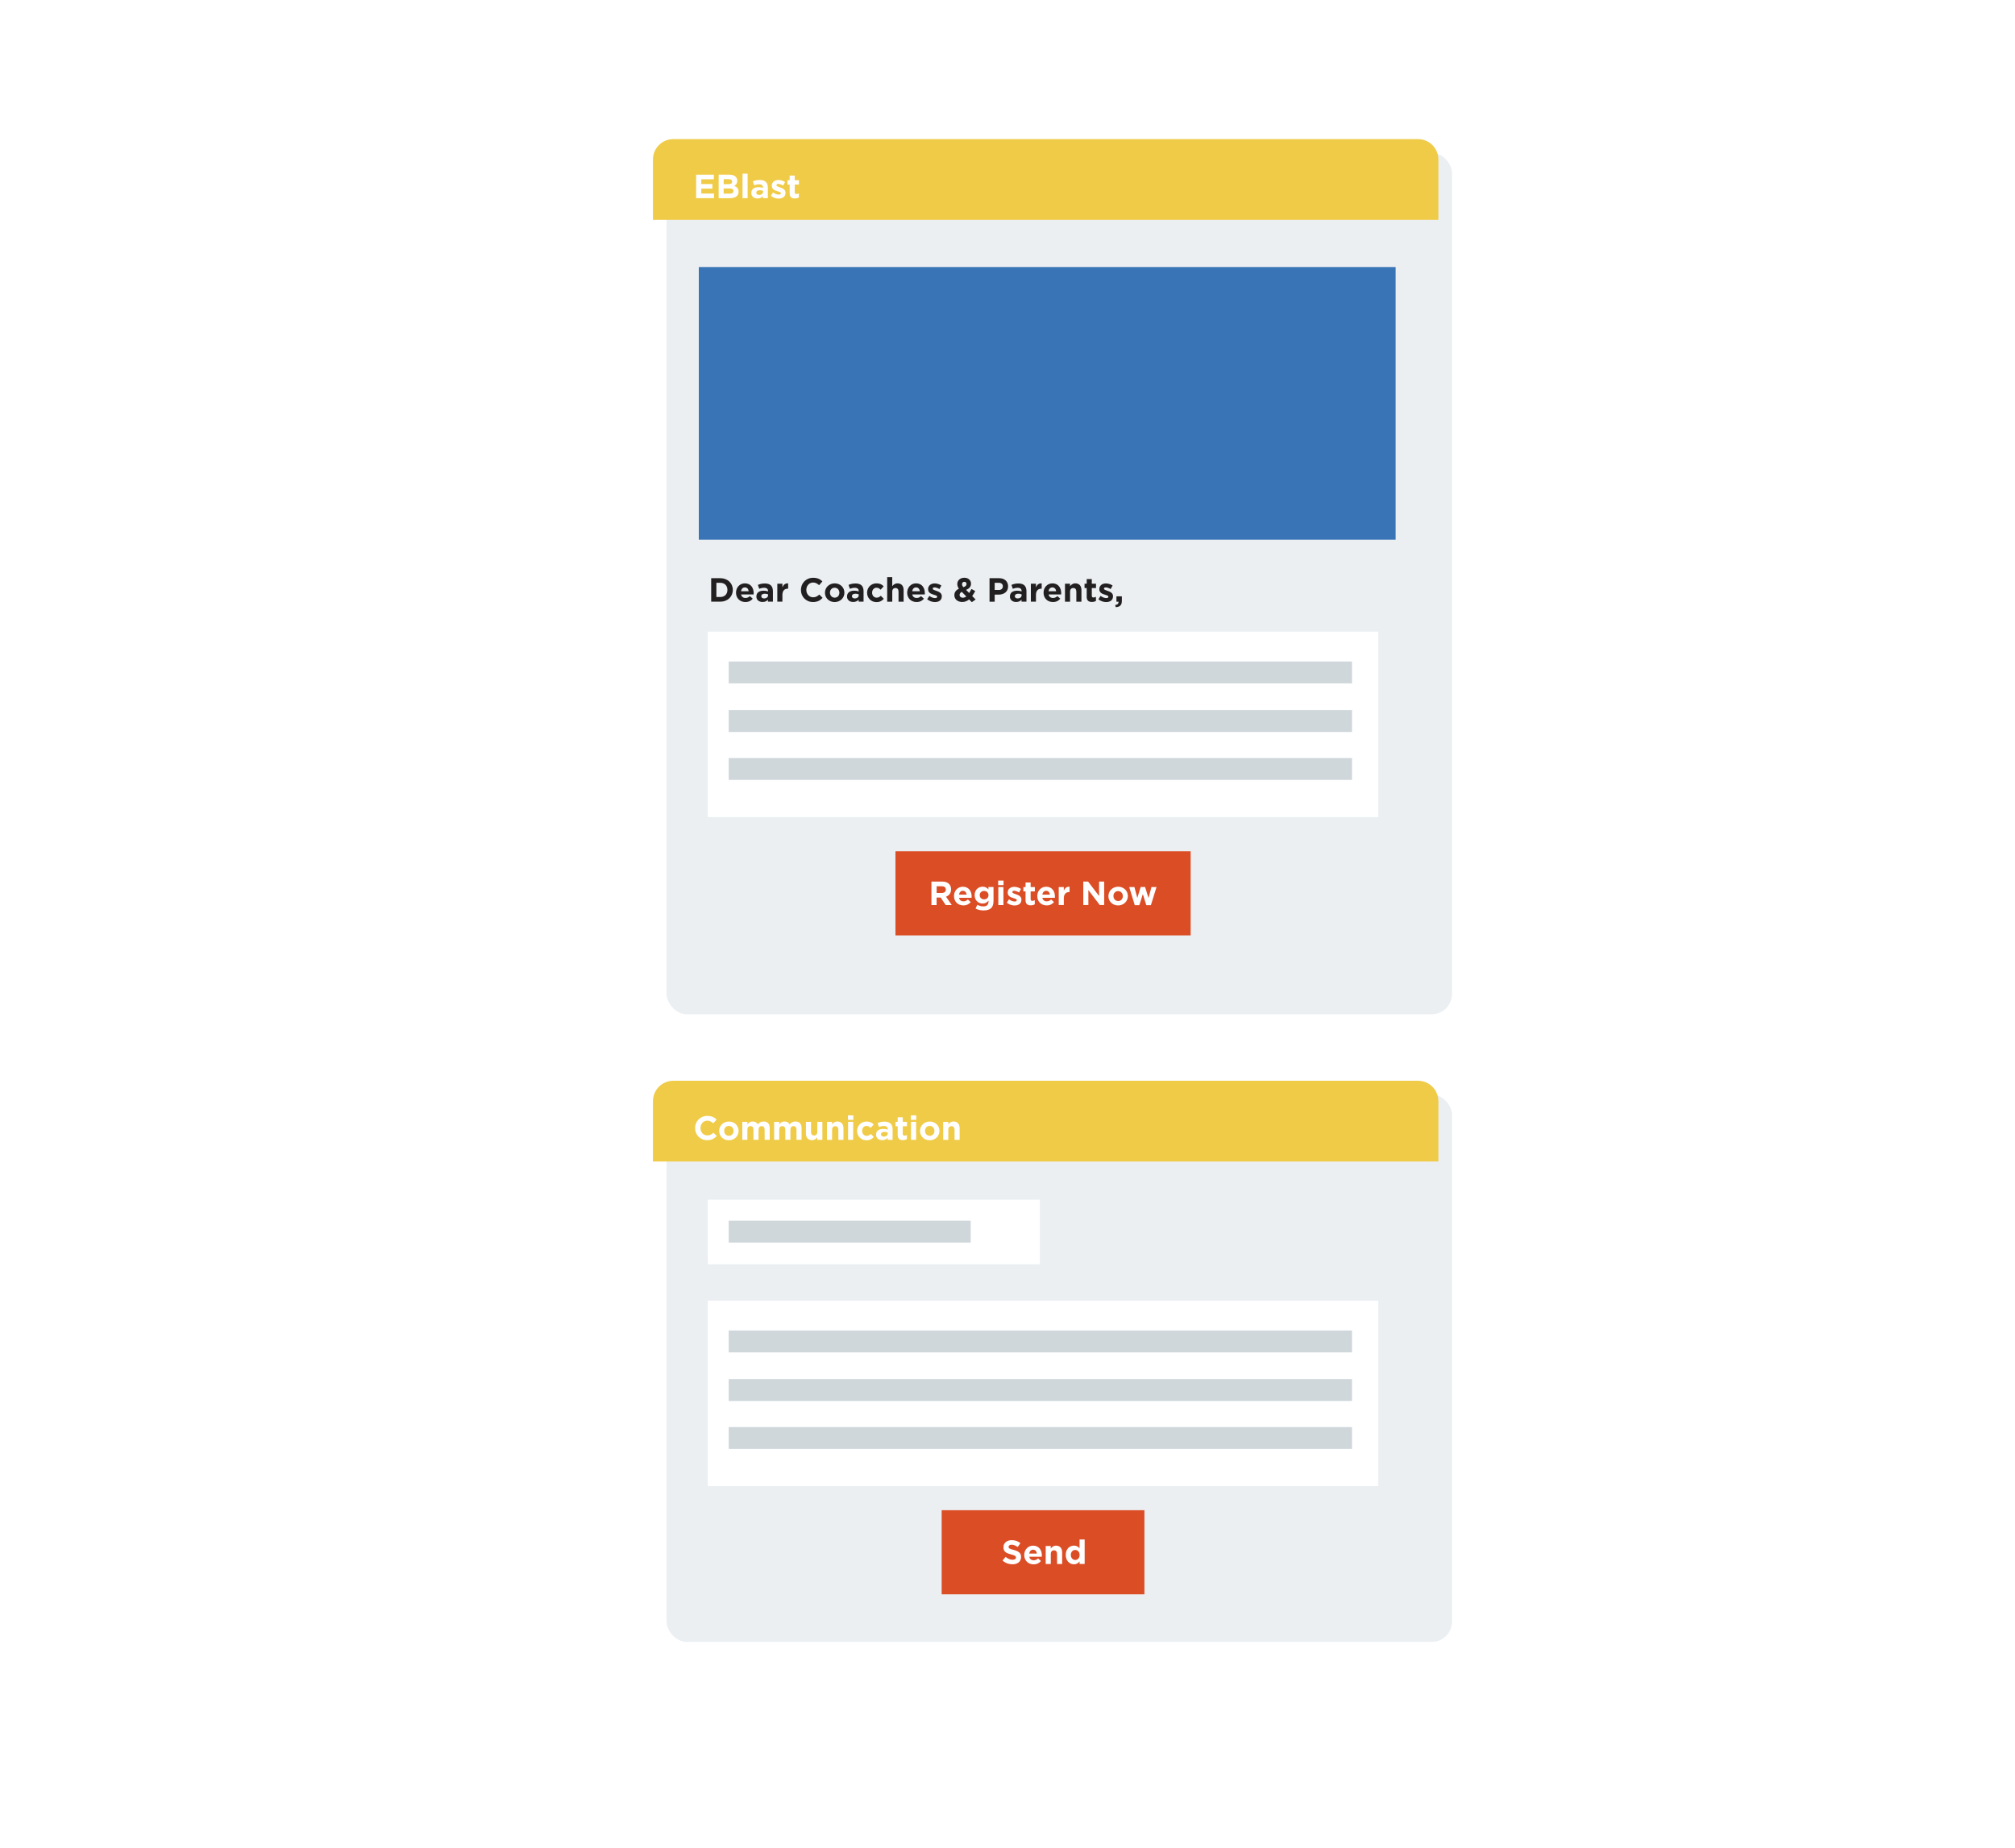 <?xml version="1.0" encoding="UTF-8"?>
<svg xmlns="http://www.w3.org/2000/svg" xmlns:xlink="http://www.w3.org/1999/xlink" version="1.1" viewBox="0 0 530.79 486.9">
  <defs>
    <style>
      .cls-1 {
        fill: #db4d25;
      }

      .cls-2 {
        fill: #f0cb48;
      }

      .cls-3 {
        fill: #fff;
      }

      .cls-4 {
        fill: #221f20;
      }

      .cls-5 {
        fill: #cfd7db;
      }

      .cls-6 {
        filter: url(#drop-shadow-1);
      }

      .cls-6, .cls-7 {
        fill: #ebeff2;
      }

      .cls-7 {
        filter: url(#drop-shadow-2);
      }

      .cls-8 {
        fill: #3874b6;
      }
    </style>
    <filter id="drop-shadow-1" filterUnits="userSpaceOnUse">
      <feOffset dx="3.6" dy="3.6"/>
      <feGaussianBlur result="blur" stdDeviation="1.44"/>
      <feFlood flood-color="#000" flood-opacity=".4"/>
      <feComposite in2="blur" operator="in"/>
      <feComposite in="SourceGraphic"/>
    </filter>
    <filter id="drop-shadow-2" filterUnits="userSpaceOnUse">
      <feOffset dx="3.6" dy="3.6"/>
      <feGaussianBlur result="blur-2" stdDeviation="1.44"/>
      <feFlood flood-color="#000" flood-opacity=".4"/>
      <feComposite in2="blur-2" operator="in"/>
      <feComposite in="SourceGraphic"/>
    </filter>
  </defs>
  <!-- Generator: Adobe Illustrator 28.6.0, SVG Export Plug-In . SVG Version: 1.2.0 Build 709)  -->
  <g>
    <g id="Layer_1">
      <rect class="cls-6" x="171.99" y="36.65" width="206.9" height="226.96" rx="5.36" ry="5.36"/>
      <path class="cls-2" d="M373.53,36.65h-196.17c-2.96,0-5.36,2.4-5.36,5.36v15.91h206.9v-15.91c0-2.96-2.4-5.36-5.36-5.36Z"/>
      <g>
        <path class="cls-3" d="M183.38,46.02h4.66v1.21h-3.31v1.25h2.92v1.21h-2.92v1.3h3.36v1.21h-4.71v-6.18Z"/>
        <path class="cls-3" d="M189.3,46.02h2.87c.71,0,1.26.19,1.62.55.28.28.42.63.42,1.05v.02c0,.7-.37,1.09-.81,1.33.72.27,1.16.69,1.16,1.52v.02c0,1.13-.92,1.7-2.31,1.7h-2.94v-6.18ZM191.88,48.52c.6,0,.98-.19.98-.65v-.02c0-.41-.32-.64-.89-.64h-1.34v1.31h1.25ZM192.24,51.01c.6,0,.96-.21.96-.67v-.02c0-.42-.31-.67-1.01-.67h-1.57v1.36h1.62Z"/>
        <path class="cls-3" d="M195.6,45.75h1.34v6.45h-1.34v-6.45Z"/>
        <path class="cls-3" d="M197.92,50.84v-.02c0-1.03.79-1.51,1.91-1.51.48,0,.82.08,1.16.19v-.08c0-.56-.34-.87-1.02-.87-.51,0-.87.1-1.31.26l-.34-1.02c.52-.23,1.03-.38,1.84-.38.73,0,1.26.19,1.6.53.35.35.51.87.51,1.51v2.75h-1.3v-.51c-.33.36-.78.6-1.43.6-.89,0-1.63-.51-1.63-1.45ZM201.01,50.53v-.24c-.23-.11-.53-.18-.86-.18-.57,0-.93.23-.93.65v.02c0,.36.3.57.73.57.63,0,1.05-.34,1.05-.83Z"/>
        <path class="cls-3" d="M203.07,51.58l.57-.88c.51.37,1.05.57,1.49.57.39,0,.57-.14.57-.35v-.02c0-.29-.46-.39-.98-.55-.66-.19-1.41-.5-1.41-1.42v-.02c0-.96.78-1.5,1.73-1.5.6,0,1.25.2,1.77.55l-.51.93c-.47-.27-.94-.44-1.28-.44-.33,0-.49.14-.49.33v.02c0,.26.45.39.96.57.66.22,1.43.54,1.43,1.4v.02c0,1.05-.79,1.53-1.81,1.53-.66,0-1.4-.22-2.03-.72Z"/>
        <path class="cls-3" d="M208.01,50.86v-2.24h-.57v-1.15h.57v-1.21h1.34v1.21h1.11v1.15h-1.11v2.02c0,.31.13.46.43.46.25,0,.47-.06.66-.17v1.08c-.28.17-.61.27-1.06.27-.82,0-1.38-.33-1.38-1.42Z"/>
      </g>
      <rect class="cls-7" x="171.99" y="284.72" width="206.9" height="144.23" rx="5.36" ry="5.36"/>
      <path class="cls-2" d="M373.53,284.72h-196.17c-2.96,0-5.36,2.4-5.36,5.36v15.91h206.9v-15.91c0-2.96-2.4-5.36-5.36-5.36Z"/>
      <g>
        <path class="cls-3" d="M183.1,297.2v-.02c0-1.76,1.33-3.2,3.22-3.2,1.17,0,1.86.39,2.44.95l-.87,1c-.48-.43-.96-.7-1.58-.7-1.04,0-1.79.87-1.79,1.93v.02c0,1.06.73,1.94,1.79,1.94.71,0,1.14-.28,1.63-.72l.87.87c-.64.68-1.34,1.1-2.54,1.1-1.82,0-3.17-1.4-3.17-3.18Z"/>
        <path class="cls-3" d="M189.44,297.94v-.02c0-1.36,1.1-2.46,2.57-2.46s2.55,1.09,2.55,2.45v.02c0,1.36-1.1,2.46-2.57,2.46s-2.55-1.09-2.55-2.45ZM193.24,297.94v-.02c0-.7-.5-1.31-1.25-1.31s-1.23.59-1.23,1.29v.02c0,.7.5,1.31,1.25,1.31s1.23-.59,1.23-1.29Z"/>
        <path class="cls-3" d="M195.54,295.54h1.34v.67c.31-.4.72-.76,1.4-.76.62,0,1.09.27,1.33.75.42-.49.91-.75,1.55-.75,1,0,1.6.6,1.6,1.74v3.08h-1.34v-2.64c0-.64-.28-.96-.79-.96s-.81.33-.81.96v2.64h-1.34v-2.64c0-.64-.28-.96-.79-.96s-.81.33-.81.96v2.64h-1.34v-4.74Z"/>
        <path class="cls-3" d="M203.93,295.54h1.34v.67c.31-.4.72-.76,1.4-.76.62,0,1.09.27,1.33.75.42-.49.91-.75,1.55-.75,1,0,1.6.6,1.6,1.74v3.08h-1.34v-2.64c0-.64-.28-.96-.79-.96s-.81.33-.81.96v2.64h-1.34v-2.64c0-.64-.28-.96-.79-.96s-.81.33-.81.96v2.64h-1.34v-4.74Z"/>
        <path class="cls-3" d="M212.3,298.61v-3.07h1.34v2.64c0,.64.3.96.81.96s.84-.33.84-.96v-2.64h1.34v4.74h-1.34v-.67c-.31.4-.71.76-1.39.76-1.02,0-1.61-.67-1.61-1.76Z"/>
        <path class="cls-3" d="M217.84,295.54h1.34v.67c.31-.4.71-.76,1.39-.76,1.02,0,1.61.67,1.61,1.76v3.07h-1.34v-2.64c0-.64-.3-.96-.81-.96s-.84.33-.84.96v2.64h-1.34v-4.74Z"/>
        <path class="cls-3" d="M223.37,293.83h1.41v1.19h-1.41v-1.19ZM223.4,295.54h1.34v4.74h-1.34v-4.74Z"/>
        <path class="cls-3" d="M225.78,297.94v-.02c0-1.35,1.03-2.46,2.48-2.46.89,0,1.45.3,1.89.79l-.82.88c-.3-.32-.6-.52-1.08-.52-.67,0-1.15.59-1.15,1.29v.02c0,.72.47,1.31,1.2,1.31.45,0,.76-.19,1.09-.5l.79.8c-.46.5-.99.87-1.94.87-1.42,0-2.46-1.1-2.46-2.45Z"/>
        <path class="cls-3" d="M230.78,298.92v-.02c0-1.03.79-1.51,1.91-1.51.48,0,.82.08,1.16.19v-.08c0-.56-.34-.87-1.02-.87-.51,0-.87.1-1.31.26l-.34-1.02c.52-.23,1.03-.38,1.84-.38.73,0,1.26.19,1.6.53.35.35.51.87.51,1.51v2.75h-1.3v-.51c-.33.36-.78.6-1.43.6-.89,0-1.63-.51-1.63-1.45ZM233.86,298.61v-.24c-.23-.11-.53-.18-.86-.18-.57,0-.93.23-.93.65v.02c0,.36.3.57.73.57.63,0,1.05-.34,1.05-.83Z"/>
        <path class="cls-3" d="M236.47,298.94v-2.24h-.57v-1.15h.57v-1.21h1.34v1.21h1.11v1.15h-1.11v2.02c0,.31.13.46.43.46.25,0,.47-.06.66-.17v1.08c-.28.17-.61.27-1.06.27-.82,0-1.38-.33-1.38-1.42Z"/>
        <path class="cls-3" d="M239.94,293.83h1.41v1.19h-1.41v-1.19ZM239.98,295.54h1.34v4.74h-1.34v-4.74Z"/>
        <path class="cls-3" d="M242.35,297.94v-.02c0-1.36,1.1-2.46,2.57-2.46s2.55,1.09,2.55,2.45v.02c0,1.36-1.1,2.46-2.57,2.46s-2.55-1.09-2.55-2.45ZM246.15,297.94v-.02c0-.7-.5-1.31-1.25-1.31s-1.23.59-1.23,1.29v.02c0,.7.5,1.31,1.25,1.31s1.23-.59,1.23-1.29Z"/>
        <path class="cls-3" d="M248.45,295.54h1.34v.67c.31-.4.71-.76,1.39-.76,1.02,0,1.61.67,1.61,1.76v3.07h-1.34v-2.64c0-.64-.3-.96-.81-.96s-.84.33-.84.96v2.64h-1.34v-4.74Z"/>
      </g>
      <rect class="cls-3" x="186.44" y="342.65" width="176.63" height="48.86"/>
      <rect class="cls-1" x="248.05" y="397.85" width="53.41" height="22.16"/>
      <rect class="cls-3" x="186.44" y="316.05" width="87.47" height="17.01"/>
      <rect class="cls-5" x="191.95" y="321.58" width="63.75" height="5.76"/>
      <rect class="cls-5" x="191.95" y="350.51" width="164.2" height="5.76"/>
      <rect class="cls-5" x="191.95" y="363.31" width="164.2" height="5.76"/>
      <rect class="cls-5" x="191.95" y="375.95" width="164.2" height="5.76"/>
      <rect class="cls-3" x="186.44" y="166.4" width="176.63" height="48.86"/>
      <rect class="cls-5" x="191.95" y="174.27" width="164.2" height="5.76"/>
      <rect class="cls-5" x="191.95" y="187.07" width="164.2" height="5.76"/>
      <rect class="cls-5" x="191.95" y="199.7" width="164.2" height="5.76"/>
      <g>
        <path class="cls-3" d="M264.09,411.11l.8-.96c.56.46,1.14.75,1.85.75.56,0,.89-.22.89-.58v-.02c0-.34-.21-.52-1.25-.79-1.25-.32-2.05-.66-2.05-1.89v-.02c0-1.12.9-1.86,2.17-1.86.9,0,1.67.28,2.3.79l-.71,1.02c-.55-.38-1.09-.61-1.61-.61s-.8.24-.8.54v.02c0,.41.27.54,1.33.81,1.25.33,1.96.78,1.96,1.85v.02c0,1.23-.94,1.92-2.27,1.92-.94,0-1.88-.33-2.62-.99Z"/>
        <path class="cls-3" d="M269.8,409.67v-.02c0-1.35.96-2.46,2.34-2.46,1.58,0,2.31,1.23,2.31,2.57,0,.11,0,.23-.02.35h-3.3c.13.61.56.93,1.16.93.45,0,.78-.14,1.15-.49l.77.68c-.44.55-1.08.88-1.94.88-1.42,0-2.47-1-2.47-2.45ZM273.14,409.27c-.08-.6-.43-1.01-1-1.01s-.92.4-1.03,1.01h2.02Z"/>
        <path class="cls-3" d="M275.45,407.28h1.34v.67c.31-.4.71-.76,1.39-.76,1.02,0,1.61.67,1.61,1.76v3.07h-1.34v-2.64c0-.64-.3-.96-.81-.96s-.84.33-.84.96v2.64h-1.34v-4.74Z"/>
        <path class="cls-3" d="M280.74,409.65v-.02c0-1.58,1.03-2.45,2.16-2.45.72,0,1.16.33,1.48.71v-2.33h1.34v6.45h-1.34v-.68c-.33.44-.78.77-1.48.77-1.1,0-2.16-.87-2.16-2.45ZM284.39,409.65v-.02c0-.79-.52-1.31-1.15-1.31s-1.16.51-1.16,1.31v.02c0,.79.53,1.31,1.16,1.31s1.15-.52,1.15-1.31Z"/>
      </g>
      <rect class="cls-1" x="235.88" y="224.26" width="77.76" height="22.16"/>
      <g>
        <path class="cls-3" d="M245.37,232.24h2.83c.79,0,1.4.22,1.8.63.34.34.53.83.53,1.41v.02c0,1-.54,1.63-1.33,1.92l1.51,2.21h-1.59l-1.33-1.98h-1.07v1.98h-1.36v-6.18ZM248.11,235.24c.66,0,1.04-.35,1.04-.87v-.02c0-.58-.41-.88-1.07-.88h-1.35v1.78h1.38Z"/>
        <path class="cls-3" d="M251.3,236.08v-.02c0-1.35.96-2.46,2.34-2.46,1.58,0,2.31,1.23,2.31,2.57,0,.11,0,.23-.02.35h-3.3c.13.61.56.93,1.16.93.45,0,.78-.14,1.15-.49l.77.68c-.44.55-1.08.88-1.94.88-1.42,0-2.47-1-2.47-2.45ZM254.64,235.69c-.08-.6-.43-1.01-1-1.01s-.92.4-1.02,1.01h2.02Z"/>
        <path class="cls-3" d="M256.98,239.36l.46-1.01c.49.27.97.43,1.6.43.92,0,1.35-.44,1.35-1.29v-.23c-.4.48-.83.77-1.55.77-1.1,0-2.1-.8-2.1-2.21v-.02c0-1.41,1.02-2.21,2.1-2.21.73,0,1.17.31,1.53.71v-.62h1.34v3.67c0,.85-.2,1.47-.6,1.86-.44.44-1.12.64-2.04.64-.77,0-1.49-.18-2.09-.49ZM260.39,235.83v-.02c0-.65-.5-1.1-1.16-1.1s-1.15.45-1.15,1.1v.02c0,.65.5,1.1,1.15,1.1s1.16-.45,1.16-1.1Z"/>
        <path class="cls-3" d="M262.94,231.98h1.41v1.19h-1.41v-1.19ZM262.98,233.69h1.34v4.74h-1.34v-4.74Z"/>
        <path class="cls-3" d="M265.21,237.8l.57-.88c.51.37,1.05.57,1.49.57.39,0,.57-.14.57-.35v-.02c0-.29-.46-.39-.98-.55-.66-.19-1.41-.5-1.41-1.42v-.02c0-.96.78-1.5,1.73-1.5.6,0,1.25.2,1.77.55l-.51.93c-.47-.27-.94-.44-1.28-.44-.33,0-.49.14-.49.33v.02c0,.26.45.39.96.57.66.22,1.43.54,1.43,1.4v.02c0,1.05-.79,1.53-1.81,1.53-.66,0-1.4-.22-2.03-.72Z"/>
        <path class="cls-3" d="M270.15,237.08v-2.24h-.57v-1.15h.57v-1.21h1.34v1.21h1.11v1.15h-1.11v2.02c0,.31.13.46.43.46.25,0,.47-.06.66-.17v1.08c-.28.17-.61.27-1.06.27-.82,0-1.38-.33-1.38-1.42Z"/>
        <path class="cls-3" d="M273.24,236.08v-.02c0-1.35.96-2.46,2.34-2.46,1.58,0,2.31,1.23,2.31,2.57,0,.11,0,.23-.02.35h-3.3c.13.61.56.93,1.16.93.45,0,.78-.14,1.15-.49l.77.68c-.44.55-1.08.88-1.94.88-1.42,0-2.47-1-2.47-2.45ZM276.58,235.69c-.08-.6-.43-1.01-1-1.01s-.92.4-1.02,1.01h2.02Z"/>
        <path class="cls-3" d="M278.89,233.69h1.34v.95c.27-.65.72-1.08,1.51-1.04v1.4h-.07c-.89,0-1.44.54-1.44,1.67v1.75h-1.34v-4.74Z"/>
        <path class="cls-3" d="M285.37,232.24h1.25l2.9,3.81v-3.81h1.34v6.18h-1.16l-3-3.93v3.93h-1.34v-6.18Z"/>
        <path class="cls-3" d="M291.98,236.08v-.02c0-1.36,1.1-2.46,2.57-2.46s2.55,1.09,2.55,2.45v.02c0,1.36-1.1,2.46-2.57,2.46s-2.55-1.09-2.55-2.45ZM295.78,236.08v-.02c0-.7-.5-1.31-1.25-1.31s-1.23.59-1.23,1.29v.02c0,.7.5,1.31,1.25,1.31s1.23-.59,1.23-1.29Z"/>
        <path class="cls-3" d="M297.47,233.69h1.36l.76,2.87.89-2.89h1.16l.9,2.9.78-2.88h1.33l-1.48,4.77h-1.21l-.91-2.91-.93,2.91h-1.2l-1.46-4.77Z"/>
      </g>
      <g>
        <path class="cls-4" d="M187.34,152.32h2.41c1.94,0,3.29,1.33,3.29,3.07v.02c0,1.74-1.34,3.09-3.29,3.09h-2.41v-6.18ZM189.76,157.27c1.11,0,1.86-.75,1.86-1.85v-.02c0-1.1-.75-1.86-1.86-1.86h-1.05v3.73h1.05Z"/>
        <path class="cls-4" d="M193.88,156.16v-.02c0-1.35.96-2.46,2.34-2.46,1.58,0,2.31,1.23,2.31,2.57,0,.11,0,.23-.02.35h-3.3c.13.61.56.93,1.16.93.45,0,.78-.14,1.15-.49l.77.68c-.44.55-1.08.88-1.94.88-1.42,0-2.47-1-2.47-2.45ZM197.22,155.76c-.08-.6-.43-1.01-1-1.01s-.92.4-1.02,1.01h2.02Z"/>
        <path class="cls-4" d="M199.25,157.14v-.02c0-1.03.79-1.51,1.91-1.51.48,0,.82.08,1.16.19v-.08c0-.56-.34-.87-1.02-.87-.51,0-.87.1-1.31.26l-.34-1.02c.52-.23,1.03-.38,1.84-.38.73,0,1.26.19,1.6.53.35.35.51.87.51,1.51v2.75h-1.3v-.51c-.33.36-.78.6-1.43.6-.89,0-1.63-.51-1.63-1.45ZM202.33,156.83v-.24c-.23-.11-.53-.18-.86-.18-.57,0-.93.23-.93.65v.02c0,.36.3.57.73.57.63,0,1.05-.34,1.05-.83Z"/>
        <path class="cls-4" d="M204.76,153.77h1.34v.95c.27-.65.72-1.08,1.51-1.04v1.4h-.07c-.89,0-1.44.54-1.44,1.67v1.75h-1.34v-4.74Z"/>
        <path class="cls-4" d="M210.98,155.43v-.02c0-1.76,1.33-3.2,3.22-3.2,1.17,0,1.86.39,2.44.95l-.87,1c-.48-.43-.96-.7-1.58-.7-1.04,0-1.79.87-1.79,1.93v.02c0,1.06.73,1.94,1.79,1.94.71,0,1.14-.28,1.63-.72l.87.87c-.64.68-1.34,1.1-2.54,1.1-1.82,0-3.17-1.4-3.17-3.18Z"/>
        <path class="cls-4" d="M217.31,156.16v-.02c0-1.36,1.1-2.46,2.57-2.46s2.55,1.09,2.55,2.45v.02c0,1.36-1.1,2.46-2.57,2.46s-2.55-1.09-2.55-2.45ZM221.11,156.16v-.02c0-.7-.5-1.31-1.25-1.31s-1.23.59-1.23,1.29v.02c0,.7.5,1.31,1.25,1.31s1.23-.59,1.23-1.29Z"/>
        <path class="cls-4" d="M223.13,157.14v-.02c0-1.03.79-1.51,1.91-1.51.48,0,.82.08,1.16.19v-.08c0-.56-.34-.87-1.02-.87-.51,0-.87.1-1.31.26l-.34-1.02c.52-.23,1.03-.38,1.84-.38.73,0,1.26.19,1.6.53.35.35.51.87.51,1.51v2.75h-1.3v-.51c-.33.36-.78.6-1.43.6-.89,0-1.63-.51-1.63-1.45ZM226.21,156.83v-.24c-.23-.11-.53-.18-.86-.18-.57,0-.93.23-.93.65v.02c0,.36.3.57.73.57.63,0,1.05-.34,1.05-.83Z"/>
        <path class="cls-4" d="M228.41,156.16v-.02c0-1.35,1.03-2.46,2.48-2.46.89,0,1.45.3,1.89.79l-.82.88c-.3-.32-.6-.52-1.08-.52-.67,0-1.15.59-1.15,1.29v.02c0,.72.47,1.31,1.2,1.31.45,0,.76-.19,1.09-.5l.79.8c-.46.5-.99.87-1.94.87-1.42,0-2.46-1.1-2.46-2.45Z"/>
        <path class="cls-4" d="M233.69,152.05h1.34v2.39c.31-.4.71-.76,1.39-.76,1.02,0,1.61.67,1.61,1.76v3.07h-1.34v-2.64c0-.64-.3-.96-.81-.96s-.84.33-.84.96v2.64h-1.34v-6.45Z"/>
        <path class="cls-4" d="M238.97,156.16v-.02c0-1.35.96-2.46,2.34-2.46,1.58,0,2.31,1.23,2.31,2.57,0,.11,0,.23-.02.35h-3.3c.13.61.56.93,1.16.93.45,0,.78-.14,1.15-.49l.77.68c-.44.55-1.08.88-1.94.88-1.42,0-2.47-1-2.47-2.45ZM242.31,155.76c-.08-.6-.43-1.01-1-1.01s-.92.4-1.02,1.01h2.02Z"/>
        <path class="cls-4" d="M244.24,157.87l.57-.88c.51.37,1.05.57,1.49.57.39,0,.57-.14.57-.35v-.02c0-.29-.46-.39-.98-.55-.66-.19-1.41-.5-1.41-1.42v-.02c0-.96.78-1.5,1.73-1.5.6,0,1.25.2,1.77.55l-.51.93c-.47-.27-.94-.44-1.28-.44-.33,0-.49.14-.49.33v.02c0,.26.45.39.96.57.66.22,1.43.54,1.43,1.4v.02c0,1.05-.79,1.53-1.81,1.53-.66,0-1.4-.22-2.03-.72Z"/>
        <path class="cls-4" d="M255.29,157.9c-.5.42-1.1.69-1.81.69-1.18,0-2.08-.69-2.08-1.78v-.02c0-.79.42-1.34,1.2-1.7-.3-.42-.43-.81-.43-1.24v-.02c0-.85.68-1.63,1.87-1.63,1.05,0,1.74.69,1.74,1.56v.02c0,.83-.53,1.32-1.3,1.62l.82.82c.2-.32.41-.68.6-1.06l1,.55c-.24.43-.5.89-.81,1.31l.91.91-1,.7-.72-.72ZM254.53,157.12l-1.18-1.2c-.41.21-.57.51-.57.81v.02c0,.43.36.72.87.72.31,0,.61-.13.89-.35ZM254.6,153.86v-.02c0-.35-.24-.57-.58-.57-.36,0-.6.26-.6.63v.02c0,.27.11.48.36.77.54-.2.82-.43.82-.82Z"/>
        <path class="cls-4" d="M260.65,152.32h2.53c1.48,0,2.37.88,2.37,2.14v.02c0,1.43-1.11,2.17-2.5,2.17h-1.03v1.86h-1.36v-6.18ZM263.09,155.43c.68,0,1.08-.41,1.08-.94v-.02c0-.61-.42-.94-1.1-.94h-1.05v1.89h1.08Z"/>
        <path class="cls-4" d="M266.04,157.14v-.02c0-1.03.79-1.51,1.91-1.51.48,0,.82.08,1.16.19v-.08c0-.56-.34-.87-1.02-.87-.51,0-.87.1-1.31.26l-.34-1.02c.52-.23,1.03-.38,1.84-.38.73,0,1.26.19,1.6.53.35.35.51.87.51,1.51v2.75h-1.3v-.51c-.33.36-.78.6-1.43.6-.89,0-1.63-.51-1.63-1.45ZM269.12,156.83v-.24c-.23-.11-.53-.18-.86-.18-.57,0-.93.23-.93.65v.02c0,.36.3.57.73.57.63,0,1.05-.34,1.05-.83Z"/>
        <path class="cls-4" d="M271.55,153.77h1.34v.95c.27-.65.72-1.08,1.51-1.04v1.4h-.07c-.89,0-1.44.54-1.44,1.67v1.75h-1.34v-4.74Z"/>
        <path class="cls-4" d="M274.89,156.16v-.02c0-1.35.96-2.46,2.34-2.46,1.58,0,2.31,1.23,2.31,2.57,0,.11,0,.23-.02.35h-3.3c.13.61.56.93,1.16.93.45,0,.78-.14,1.15-.49l.77.68c-.44.55-1.08.88-1.94.88-1.42,0-2.47-1-2.47-2.45ZM278.22,155.76c-.08-.6-.43-1.01-1-1.01s-.92.4-1.02,1.01h2.02Z"/>
        <path class="cls-4" d="M280.53,153.77h1.34v.67c.31-.4.71-.76,1.39-.76,1.02,0,1.61.67,1.61,1.76v3.07h-1.34v-2.64c0-.64-.3-.96-.81-.96s-.84.33-.84.96v2.64h-1.34v-4.74Z"/>
        <path class="cls-4" d="M286.26,157.16v-2.24h-.57v-1.15h.57v-1.21h1.34v1.21h1.11v1.15h-1.11v2.02c0,.31.13.46.43.46.25,0,.47-.06.66-.17v1.08c-.28.17-.61.27-1.06.27-.82,0-1.38-.33-1.38-1.42Z"/>
        <path class="cls-4" d="M289.34,157.87l.57-.88c.51.37,1.05.57,1.49.57.39,0,.57-.14.57-.35v-.02c0-.29-.46-.39-.98-.55-.66-.19-1.41-.5-1.41-1.42v-.02c0-.96.78-1.5,1.73-1.5.6,0,1.25.2,1.77.55l-.51.93c-.47-.27-.94-.44-1.28-.44-.33,0-.49.14-.49.33v.02c0,.26.45.39.96.57.66.22,1.43.54,1.43,1.4v.02c0,1.05-.79,1.53-1.81,1.53-.66,0-1.4-.22-2.03-.72Z"/>
        <path class="cls-4" d="M293.77,159.38c.61-.06.91-.37.87-.87h-.55v-1.41h1.43v1.19c0,1.17-.58,1.63-1.63,1.65l-.12-.56Z"/>
      </g>
      <rect class="cls-8" x="184.08" y="70.35" width="183.56" height="71.83"/>
    </g>
  </g>
</svg>